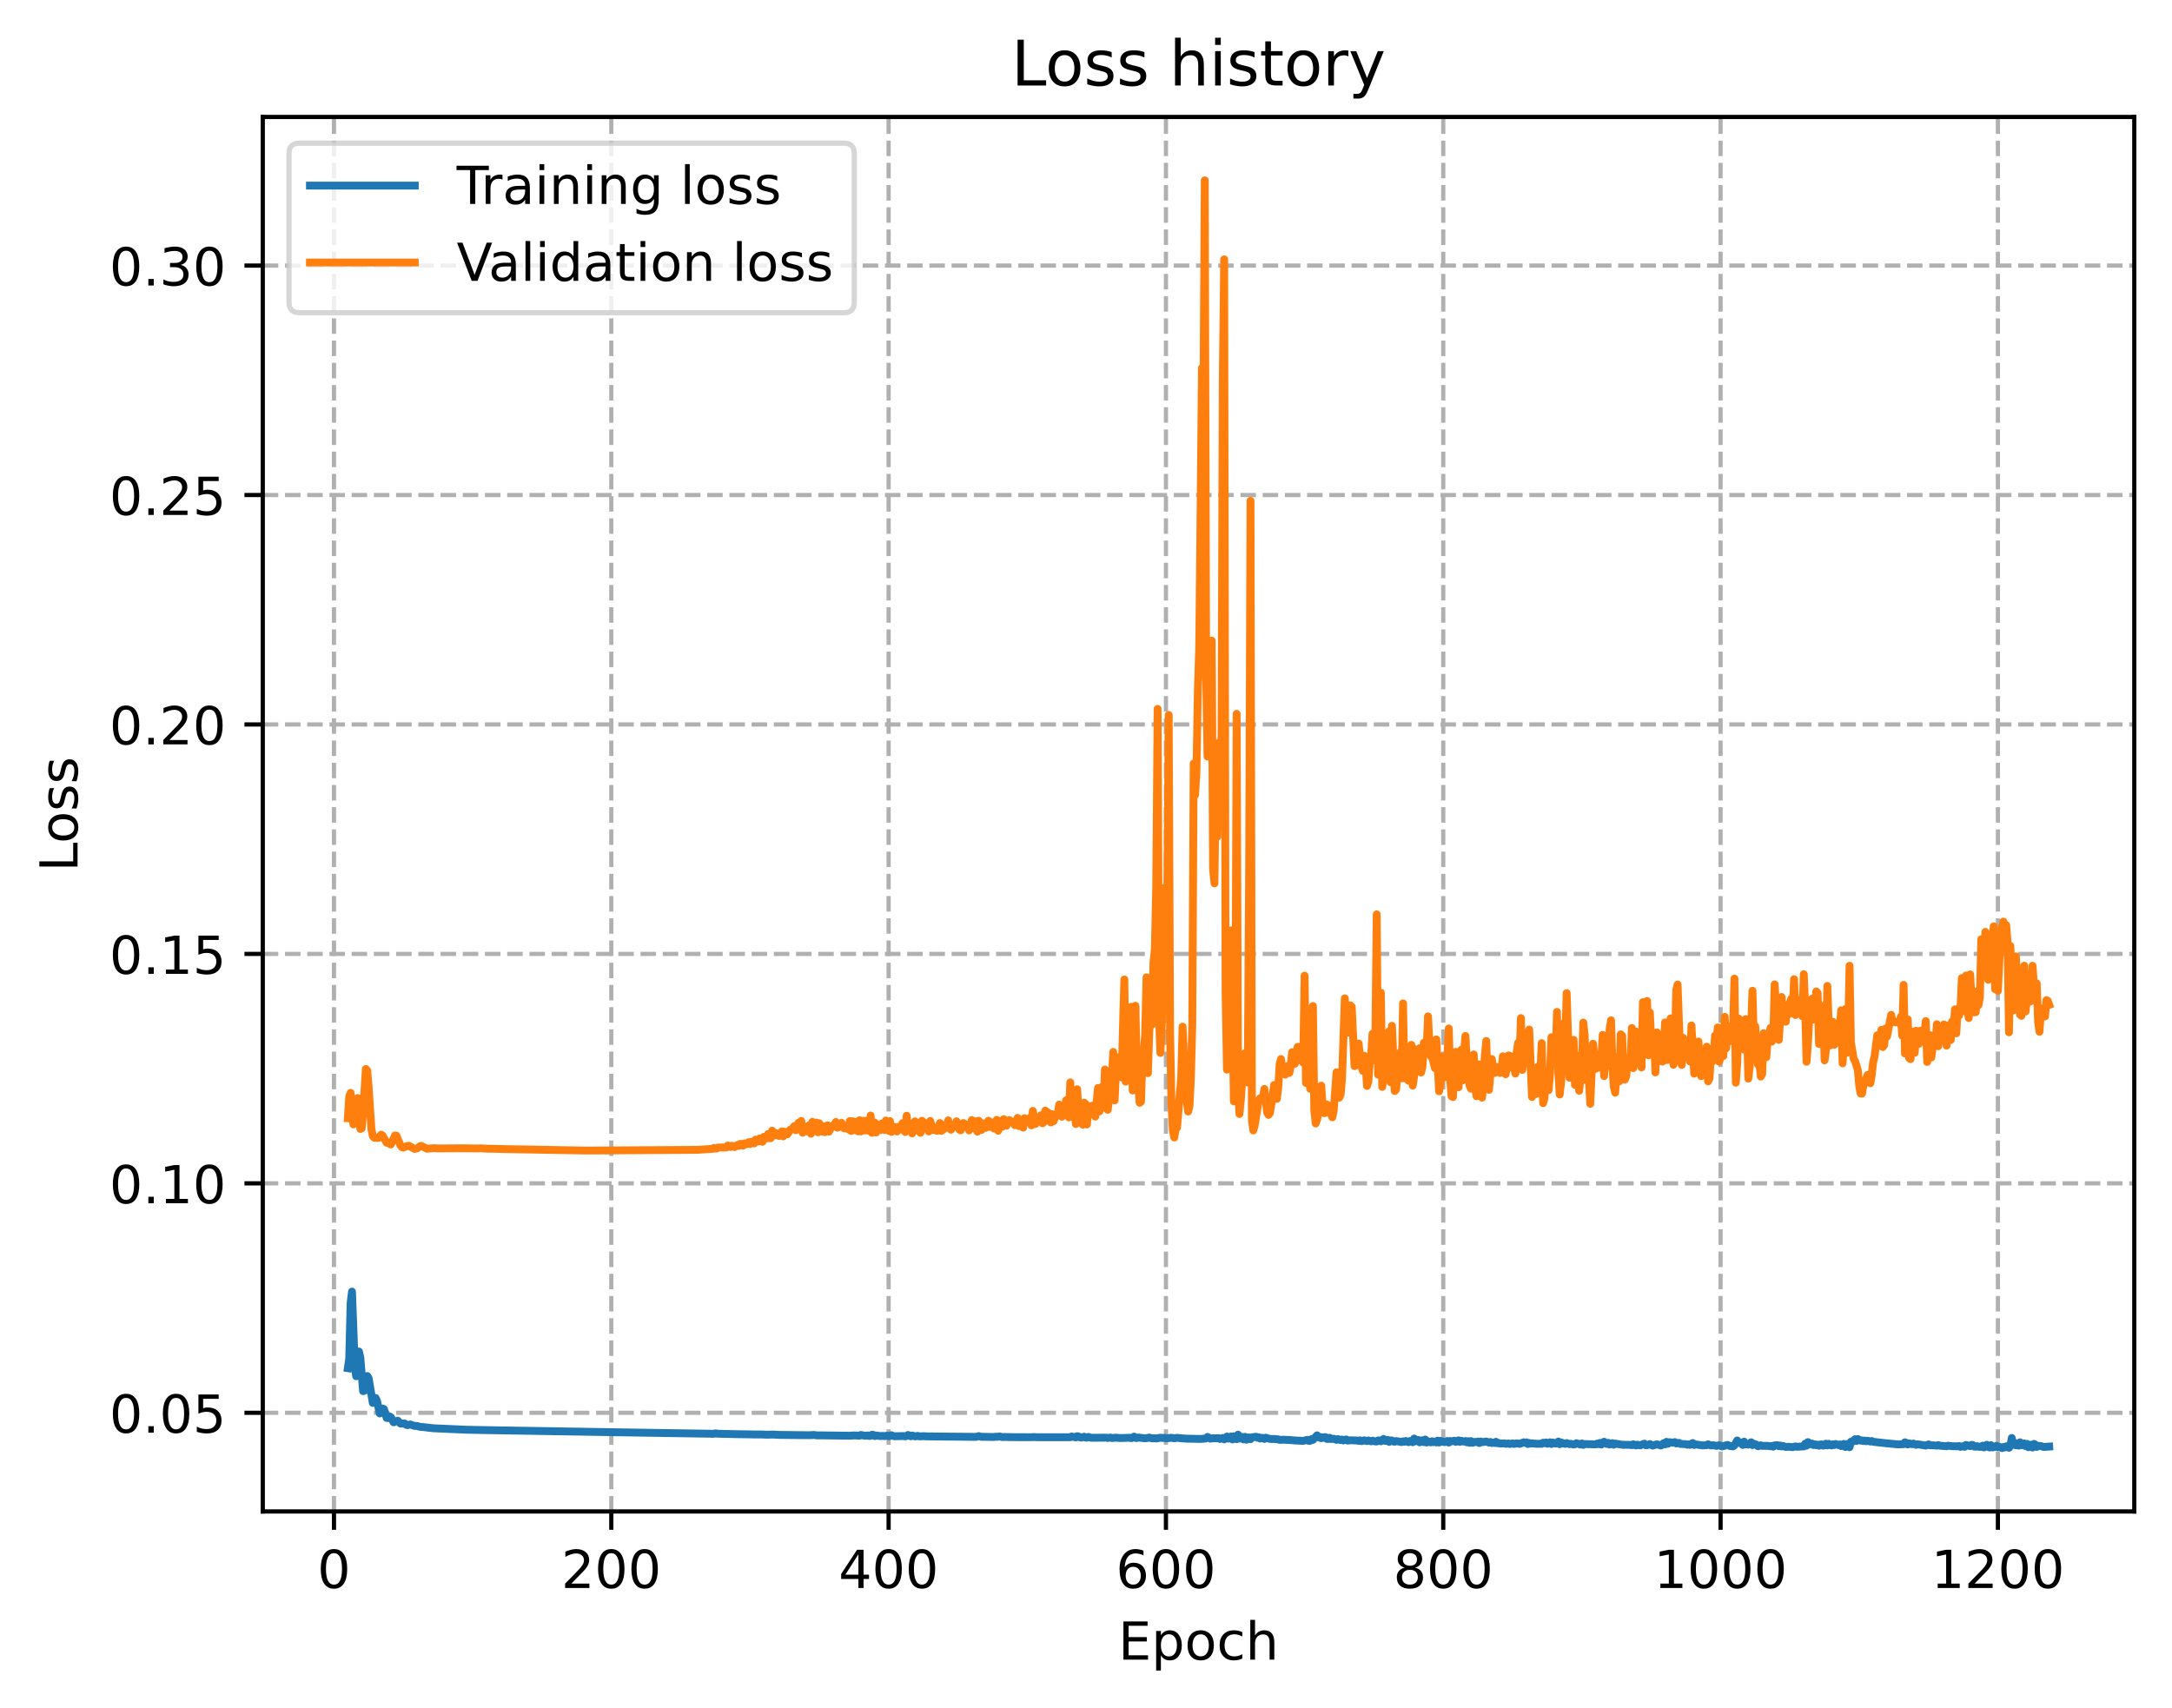 <?xml version="1.0" encoding="utf-8" standalone="no"?>
<!DOCTYPE svg PUBLIC "-//W3C//DTD SVG 1.1//EN"
  "http://www.w3.org/Graphics/SVG/1.1/DTD/svg11.dtd">
<!-- Created with matplotlib (https://matplotlib.org/) -->
<svg height="325.986pt" version="1.1" viewBox="0 0 414.464 325.986" width="414.464pt" xmlns="http://www.w3.org/2000/svg" xmlns:xlink="http://www.w3.org/1999/xlink">
 <defs>
  <style type="text/css">
*{stroke-linecap:butt;stroke-linejoin:round;}
  </style>
 </defs>
 <g id="figure_1">
  <g id="patch_1">
   <path d="M 0 325.986 
L 414.464 325.986 
L 414.464 0 
L 0 0 
z
" style="fill:#ffffff;"/>
  </g>
  <g id="axes_1">
   <g id="patch_2">
    <path d="M 50.144 288.43 
L 407.264 288.43 
L 407.264 22.318 
L 50.144 22.318 
z
" style="fill:#ffffff;"/>
   </g>
   <g id="matplotlib.axis_1">
    <g id="xtick_1">
     <g id="line2d_1">
      <path clip-path="url(#p11e1a6b589)" d="M 63.731 288.43 
L 63.731 22.318 
" style="fill:none;stroke:#b0b0b0;stroke-dasharray:2.96,1.28;stroke-dashoffset:0;stroke-width:0.8;"/>
     </g>
     <g id="line2d_2">
      <defs>
       <path d="M 0 0 
L 0 3.5 
" id="md449ab9e8e" style="stroke:#000000;stroke-width:0.8;"/>
      </defs>
      <g>
       <use style="stroke:#000000;stroke-width:0.8;" x="63.731" xlink:href="#md449ab9e8e" y="288.43"/>
      </g>
     </g>
     <g id="text_1">
      <!-- 0 -->
      <defs>
       <path d="M 31.781 66.406 
Q 24.172 66.406 20.328 58.906 
Q 16.5 51.422 16.5 36.375 
Q 16.5 21.391 20.328 13.891 
Q 24.172 6.391 31.781 6.391 
Q 39.453 6.391 43.281 13.891 
Q 47.125 21.391 47.125 36.375 
Q 47.125 51.422 43.281 58.906 
Q 39.453 66.406 31.781 66.406 
z
M 31.781 74.219 
Q 44.047 74.219 50.516 64.516 
Q 56.984 54.828 56.984 36.375 
Q 56.984 17.969 50.516 8.266 
Q 44.047 -1.422 31.781 -1.422 
Q 19.531 -1.422 13.062 8.266 
Q 6.594 17.969 6.594 36.375 
Q 6.594 54.828 13.062 64.516 
Q 19.531 74.219 31.781 74.219 
z
" id="DejaVuSans-48"/>
      </defs>
      <g transform="translate(60.549 303.029)scale(0.1 -0.1)">
       <use xlink:href="#DejaVuSans-48"/>
      </g>
     </g>
    </g>
    <g id="xtick_2">
     <g id="line2d_3">
      <path clip-path="url(#p11e1a6b589)" d="M 116.649 288.43 
L 116.649 22.318 
" style="fill:none;stroke:#b0b0b0;stroke-dasharray:2.96,1.28;stroke-dashoffset:0;stroke-width:0.8;"/>
     </g>
     <g id="line2d_4">
      <g>
       <use style="stroke:#000000;stroke-width:0.8;" x="116.649" xlink:href="#md449ab9e8e" y="288.43"/>
      </g>
     </g>
     <g id="text_2">
      <!-- 200 -->
      <defs>
       <path d="M 19.188 8.297 
L 53.609 8.297 
L 53.609 0 
L 7.328 0 
L 7.328 8.297 
Q 12.938 14.109 22.625 23.891 
Q 32.328 33.688 34.812 36.531 
Q 39.547 41.844 41.422 45.531 
Q 43.312 49.219 43.312 52.781 
Q 43.312 58.594 39.234 62.25 
Q 35.156 65.922 28.609 65.922 
Q 23.969 65.922 18.812 64.312 
Q 13.672 62.703 7.812 59.422 
L 7.812 69.391 
Q 13.766 71.781 18.938 73 
Q 24.125 74.219 28.422 74.219 
Q 39.75 74.219 46.484 68.547 
Q 53.219 62.891 53.219 53.422 
Q 53.219 48.922 51.531 44.891 
Q 49.859 40.875 45.406 35.406 
Q 44.188 33.984 37.641 27.219 
Q 31.109 20.453 19.188 8.297 
z
" id="DejaVuSans-50"/>
      </defs>
      <g transform="translate(107.105 303.029)scale(0.1 -0.1)">
       <use xlink:href="#DejaVuSans-50"/>
       <use x="63.623" xlink:href="#DejaVuSans-48"/>
       <use x="127.246" xlink:href="#DejaVuSans-48"/>
      </g>
     </g>
    </g>
    <g id="xtick_3">
     <g id="line2d_5">
      <path clip-path="url(#p11e1a6b589)" d="M 169.567 288.43 
L 169.567 22.318 
" style="fill:none;stroke:#b0b0b0;stroke-dasharray:2.96,1.28;stroke-dashoffset:0;stroke-width:0.8;"/>
     </g>
     <g id="line2d_6">
      <g>
       <use style="stroke:#000000;stroke-width:0.8;" x="169.567" xlink:href="#md449ab9e8e" y="288.43"/>
      </g>
     </g>
     <g id="text_3">
      <!-- 400 -->
      <defs>
       <path d="M 37.797 64.312 
L 12.891 25.391 
L 37.797 25.391 
z
M 35.203 72.906 
L 47.609 72.906 
L 47.609 25.391 
L 58.016 25.391 
L 58.016 17.188 
L 47.609 17.188 
L 47.609 0 
L 37.797 0 
L 37.797 17.188 
L 4.891 17.188 
L 4.891 26.703 
z
" id="DejaVuSans-52"/>
      </defs>
      <g transform="translate(160.024 303.029)scale(0.1 -0.1)">
       <use xlink:href="#DejaVuSans-52"/>
       <use x="63.623" xlink:href="#DejaVuSans-48"/>
       <use x="127.246" xlink:href="#DejaVuSans-48"/>
      </g>
     </g>
    </g>
    <g id="xtick_4">
     <g id="line2d_7">
      <path clip-path="url(#p11e1a6b589)" d="M 222.486 288.43 
L 222.486 22.318 
" style="fill:none;stroke:#b0b0b0;stroke-dasharray:2.96,1.28;stroke-dashoffset:0;stroke-width:0.8;"/>
     </g>
     <g id="line2d_8">
      <g>
       <use style="stroke:#000000;stroke-width:0.8;" x="222.486" xlink:href="#md449ab9e8e" y="288.43"/>
      </g>
     </g>
     <g id="text_4">
      <!-- 600 -->
      <defs>
       <path d="M 33.016 40.375 
Q 26.375 40.375 22.484 35.828 
Q 18.609 31.297 18.609 23.391 
Q 18.609 15.531 22.484 10.953 
Q 26.375 6.391 33.016 6.391 
Q 39.656 6.391 43.531 10.953 
Q 47.406 15.531 47.406 23.391 
Q 47.406 31.297 43.531 35.828 
Q 39.656 40.375 33.016 40.375 
z
M 52.594 71.297 
L 52.594 62.312 
Q 48.875 64.062 45.094 64.984 
Q 41.312 65.922 37.594 65.922 
Q 27.828 65.922 22.672 59.328 
Q 17.531 52.734 16.797 39.406 
Q 19.672 43.656 24.016 45.922 
Q 28.375 48.188 33.594 48.188 
Q 44.578 48.188 50.953 41.516 
Q 57.328 34.859 57.328 23.391 
Q 57.328 12.156 50.688 5.359 
Q 44.047 -1.422 33.016 -1.422 
Q 20.359 -1.422 13.672 8.266 
Q 6.984 17.969 6.984 36.375 
Q 6.984 53.656 15.188 63.938 
Q 23.391 74.219 37.203 74.219 
Q 40.922 74.219 44.703 73.484 
Q 48.484 72.75 52.594 71.297 
z
" id="DejaVuSans-54"/>
      </defs>
      <g transform="translate(212.942 303.029)scale(0.1 -0.1)">
       <use xlink:href="#DejaVuSans-54"/>
       <use x="63.623" xlink:href="#DejaVuSans-48"/>
       <use x="127.246" xlink:href="#DejaVuSans-48"/>
      </g>
     </g>
    </g>
    <g id="xtick_5">
     <g id="line2d_9">
      <path clip-path="url(#p11e1a6b589)" d="M 275.404 288.43 
L 275.404 22.318 
" style="fill:none;stroke:#b0b0b0;stroke-dasharray:2.96,1.28;stroke-dashoffset:0;stroke-width:0.8;"/>
     </g>
     <g id="line2d_10">
      <g>
       <use style="stroke:#000000;stroke-width:0.8;" x="275.404" xlink:href="#md449ab9e8e" y="288.43"/>
      </g>
     </g>
     <g id="text_5">
      <!-- 800 -->
      <defs>
       <path d="M 31.781 34.625 
Q 24.75 34.625 20.719 30.859 
Q 16.703 27.094 16.703 20.516 
Q 16.703 13.922 20.719 10.156 
Q 24.75 6.391 31.781 6.391 
Q 38.812 6.391 42.859 10.172 
Q 46.922 13.969 46.922 20.516 
Q 46.922 27.094 42.891 30.859 
Q 38.875 34.625 31.781 34.625 
z
M 21.922 38.812 
Q 15.578 40.375 12.031 44.719 
Q 8.5 49.078 8.5 55.328 
Q 8.5 64.062 14.719 69.141 
Q 20.953 74.219 31.781 74.219 
Q 42.672 74.219 48.875 69.141 
Q 55.078 64.062 55.078 55.328 
Q 55.078 49.078 51.531 44.719 
Q 48 40.375 41.703 38.812 
Q 48.828 37.156 52.797 32.312 
Q 56.781 27.484 56.781 20.516 
Q 56.781 9.906 50.312 4.234 
Q 43.844 -1.422 31.781 -1.422 
Q 19.734 -1.422 13.25 4.234 
Q 6.781 9.906 6.781 20.516 
Q 6.781 27.484 10.781 32.312 
Q 14.797 37.156 21.922 38.812 
z
M 18.312 54.391 
Q 18.312 48.734 21.844 45.562 
Q 25.391 42.391 31.781 42.391 
Q 38.141 42.391 41.719 45.562 
Q 45.312 48.734 45.312 54.391 
Q 45.312 60.062 41.719 63.234 
Q 38.141 66.406 31.781 66.406 
Q 25.391 66.406 21.844 63.234 
Q 18.312 60.062 18.312 54.391 
z
" id="DejaVuSans-56"/>
      </defs>
      <g transform="translate(265.861 303.029)scale(0.1 -0.1)">
       <use xlink:href="#DejaVuSans-56"/>
       <use x="63.623" xlink:href="#DejaVuSans-48"/>
       <use x="127.246" xlink:href="#DejaVuSans-48"/>
      </g>
     </g>
    </g>
    <g id="xtick_6">
     <g id="line2d_11">
      <path clip-path="url(#p11e1a6b589)" d="M 328.323 288.43 
L 328.323 22.318 
" style="fill:none;stroke:#b0b0b0;stroke-dasharray:2.96,1.28;stroke-dashoffset:0;stroke-width:0.8;"/>
     </g>
     <g id="line2d_12">
      <g>
       <use style="stroke:#000000;stroke-width:0.8;" x="328.323" xlink:href="#md449ab9e8e" y="288.43"/>
      </g>
     </g>
     <g id="text_6">
      <!-- 1000 -->
      <defs>
       <path d="M 12.406 8.297 
L 28.516 8.297 
L 28.516 63.922 
L 10.984 60.406 
L 10.984 69.391 
L 28.422 72.906 
L 38.281 72.906 
L 38.281 8.297 
L 54.391 8.297 
L 54.391 0 
L 12.406 0 
z
" id="DejaVuSans-49"/>
      </defs>
      <g transform="translate(315.598 303.029)scale(0.1 -0.1)">
       <use xlink:href="#DejaVuSans-49"/>
       <use x="63.623" xlink:href="#DejaVuSans-48"/>
       <use x="127.246" xlink:href="#DejaVuSans-48"/>
       <use x="190.869" xlink:href="#DejaVuSans-48"/>
      </g>
     </g>
    </g>
    <g id="xtick_7">
     <g id="line2d_13">
      <path clip-path="url(#p11e1a6b589)" d="M 381.241 288.43 
L 381.241 22.318 
" style="fill:none;stroke:#b0b0b0;stroke-dasharray:2.96,1.28;stroke-dashoffset:0;stroke-width:0.8;"/>
     </g>
     <g id="line2d_14">
      <g>
       <use style="stroke:#000000;stroke-width:0.8;" x="381.241" xlink:href="#md449ab9e8e" y="288.43"/>
      </g>
     </g>
     <g id="text_7">
      <!-- 1200 -->
      <g transform="translate(368.516 303.029)scale(0.1 -0.1)">
       <use xlink:href="#DejaVuSans-49"/>
       <use x="63.623" xlink:href="#DejaVuSans-50"/>
       <use x="127.246" xlink:href="#DejaVuSans-48"/>
       <use x="190.869" xlink:href="#DejaVuSans-48"/>
      </g>
     </g>
    </g>
    <g id="text_8">
     <!-- Epoch -->
     <defs>
      <path d="M 9.812 72.906 
L 55.906 72.906 
L 55.906 64.594 
L 19.672 64.594 
L 19.672 43.016 
L 54.391 43.016 
L 54.391 34.719 
L 19.672 34.719 
L 19.672 8.297 
L 56.781 8.297 
L 56.781 0 
L 9.812 0 
z
" id="DejaVuSans-69"/>
      <path d="M 18.109 8.203 
L 18.109 -20.797 
L 9.078 -20.797 
L 9.078 54.688 
L 18.109 54.688 
L 18.109 46.391 
Q 20.953 51.266 25.266 53.625 
Q 29.594 56 35.594 56 
Q 45.562 56 51.781 48.094 
Q 58.016 40.188 58.016 27.297 
Q 58.016 14.406 51.781 6.484 
Q 45.562 -1.422 35.594 -1.422 
Q 29.594 -1.422 25.266 0.953 
Q 20.953 3.328 18.109 8.203 
z
M 48.688 27.297 
Q 48.688 37.203 44.609 42.844 
Q 40.531 48.484 33.406 48.484 
Q 26.266 48.484 22.188 42.844 
Q 18.109 37.203 18.109 27.297 
Q 18.109 17.391 22.188 11.75 
Q 26.266 6.109 33.406 6.109 
Q 40.531 6.109 44.609 11.75 
Q 48.688 17.391 48.688 27.297 
z
" id="DejaVuSans-112"/>
      <path d="M 30.609 48.391 
Q 23.391 48.391 19.188 42.75 
Q 14.984 37.109 14.984 27.297 
Q 14.984 17.484 19.156 11.844 
Q 23.344 6.203 30.609 6.203 
Q 37.797 6.203 41.984 11.859 
Q 46.188 17.531 46.188 27.297 
Q 46.188 37.016 41.984 42.703 
Q 37.797 48.391 30.609 48.391 
z
M 30.609 56 
Q 42.328 56 49.016 48.375 
Q 55.719 40.766 55.719 27.297 
Q 55.719 13.875 49.016 6.219 
Q 42.328 -1.422 30.609 -1.422 
Q 18.844 -1.422 12.172 6.219 
Q 5.516 13.875 5.516 27.297 
Q 5.516 40.766 12.172 48.375 
Q 18.844 56 30.609 56 
z
" id="DejaVuSans-111"/>
      <path d="M 48.781 52.594 
L 48.781 44.188 
Q 44.969 46.297 41.141 47.344 
Q 37.312 48.391 33.406 48.391 
Q 24.656 48.391 19.812 42.844 
Q 14.984 37.312 14.984 27.297 
Q 14.984 17.281 19.812 11.734 
Q 24.656 6.203 33.406 6.203 
Q 37.312 6.203 41.141 7.25 
Q 44.969 8.297 48.781 10.406 
L 48.781 2.094 
Q 45.016 0.344 40.984 -0.531 
Q 36.969 -1.422 32.422 -1.422 
Q 20.062 -1.422 12.781 6.344 
Q 5.516 14.109 5.516 27.297 
Q 5.516 40.672 12.859 48.328 
Q 20.219 56 33.016 56 
Q 37.156 56 41.109 55.141 
Q 45.062 54.297 48.781 52.594 
z
" id="DejaVuSans-99"/>
      <path d="M 54.891 33.016 
L 54.891 0 
L 45.906 0 
L 45.906 32.719 
Q 45.906 40.484 42.875 44.328 
Q 39.844 48.188 33.797 48.188 
Q 26.516 48.188 22.312 43.547 
Q 18.109 38.922 18.109 30.906 
L 18.109 0 
L 9.078 0 
L 9.078 75.984 
L 18.109 75.984 
L 18.109 46.188 
Q 21.344 51.125 25.703 53.562 
Q 30.078 56 35.797 56 
Q 45.219 56 50.047 50.172 
Q 54.891 44.344 54.891 33.016 
z
" id="DejaVuSans-104"/>
     </defs>
     <g transform="translate(213.393 316.707)scale(0.1 -0.1)">
      <use xlink:href="#DejaVuSans-69"/>
      <use x="63.184" xlink:href="#DejaVuSans-112"/>
      <use x="126.66" xlink:href="#DejaVuSans-111"/>
      <use x="187.842" xlink:href="#DejaVuSans-99"/>
      <use x="242.822" xlink:href="#DejaVuSans-104"/>
     </g>
    </g>
   </g>
   <g id="matplotlib.axis_2">
    <g id="ytick_1">
     <g id="line2d_15">
      <path clip-path="url(#p11e1a6b589)" d="M 50.144 269.6 
L 407.264 269.6 
" style="fill:none;stroke:#b0b0b0;stroke-dasharray:2.96,1.28;stroke-dashoffset:0;stroke-width:0.8;"/>
     </g>
     <g id="line2d_16">
      <defs>
       <path d="M 0 0 
L -3.5 0 
" id="m9a607579d4" style="stroke:#000000;stroke-width:0.8;"/>
      </defs>
      <g>
       <use style="stroke:#000000;stroke-width:0.8;" x="50.144" xlink:href="#m9a607579d4" y="269.6"/>
      </g>
     </g>
     <g id="text_9">
      <!-- 0.05 -->
      <defs>
       <path d="M 10.688 12.406 
L 21 12.406 
L 21 0 
L 10.688 0 
z
" id="DejaVuSans-46"/>
       <path d="M 10.797 72.906 
L 49.516 72.906 
L 49.516 64.594 
L 19.828 64.594 
L 19.828 46.734 
Q 21.969 47.469 24.109 47.828 
Q 26.266 48.188 28.422 48.188 
Q 40.625 48.188 47.75 41.5 
Q 54.891 34.812 54.891 23.391 
Q 54.891 11.625 47.562 5.094 
Q 40.234 -1.422 26.906 -1.422 
Q 22.312 -1.422 17.547 -0.641 
Q 12.797 0.141 7.719 1.703 
L 7.719 11.625 
Q 12.109 9.234 16.797 8.062 
Q 21.484 6.891 26.703 6.891 
Q 35.156 6.891 40.078 11.328 
Q 45.016 15.766 45.016 23.391 
Q 45.016 31 40.078 35.438 
Q 35.156 39.891 26.703 39.891 
Q 22.75 39.891 18.812 39.016 
Q 14.891 38.141 10.797 36.281 
z
" id="DejaVuSans-53"/>
      </defs>
      <g transform="translate(20.878 273.399)scale(0.1 -0.1)">
       <use xlink:href="#DejaVuSans-48"/>
       <use x="63.623" xlink:href="#DejaVuSans-46"/>
       <use x="95.41" xlink:href="#DejaVuSans-48"/>
       <use x="159.033" xlink:href="#DejaVuSans-53"/>
      </g>
     </g>
    </g>
    <g id="ytick_2">
     <g id="line2d_17">
      <path clip-path="url(#p11e1a6b589)" d="M 50.144 225.816 
L 407.264 225.816 
" style="fill:none;stroke:#b0b0b0;stroke-dasharray:2.96,1.28;stroke-dashoffset:0;stroke-width:0.8;"/>
     </g>
     <g id="line2d_18">
      <g>
       <use style="stroke:#000000;stroke-width:0.8;" x="50.144" xlink:href="#m9a607579d4" y="225.816"/>
      </g>
     </g>
     <g id="text_10">
      <!-- 0.10 -->
      <g transform="translate(20.878 229.616)scale(0.1 -0.1)">
       <use xlink:href="#DejaVuSans-48"/>
       <use x="63.623" xlink:href="#DejaVuSans-46"/>
       <use x="95.41" xlink:href="#DejaVuSans-49"/>
       <use x="159.033" xlink:href="#DejaVuSans-48"/>
      </g>
     </g>
    </g>
    <g id="ytick_3">
     <g id="line2d_19">
      <path clip-path="url(#p11e1a6b589)" d="M 50.144 182.033 
L 407.264 182.033 
" style="fill:none;stroke:#b0b0b0;stroke-dasharray:2.96,1.28;stroke-dashoffset:0;stroke-width:0.8;"/>
     </g>
     <g id="line2d_20">
      <g>
       <use style="stroke:#000000;stroke-width:0.8;" x="50.144" xlink:href="#m9a607579d4" y="182.033"/>
      </g>
     </g>
     <g id="text_11">
      <!-- 0.15 -->
      <g transform="translate(20.878 185.832)scale(0.1 -0.1)">
       <use xlink:href="#DejaVuSans-48"/>
       <use x="63.623" xlink:href="#DejaVuSans-46"/>
       <use x="95.41" xlink:href="#DejaVuSans-49"/>
       <use x="159.033" xlink:href="#DejaVuSans-53"/>
      </g>
     </g>
    </g>
    <g id="ytick_4">
     <g id="line2d_21">
      <path clip-path="url(#p11e1a6b589)" d="M 50.144 138.249 
L 407.264 138.249 
" style="fill:none;stroke:#b0b0b0;stroke-dasharray:2.96,1.28;stroke-dashoffset:0;stroke-width:0.8;"/>
     </g>
     <g id="line2d_22">
      <g>
       <use style="stroke:#000000;stroke-width:0.8;" x="50.144" xlink:href="#m9a607579d4" y="138.249"/>
      </g>
     </g>
     <g id="text_12">
      <!-- 0.20 -->
      <g transform="translate(20.878 142.048)scale(0.1 -0.1)">
       <use xlink:href="#DejaVuSans-48"/>
       <use x="63.623" xlink:href="#DejaVuSans-46"/>
       <use x="95.41" xlink:href="#DejaVuSans-50"/>
       <use x="159.033" xlink:href="#DejaVuSans-48"/>
      </g>
     </g>
    </g>
    <g id="ytick_5">
     <g id="line2d_23">
      <path clip-path="url(#p11e1a6b589)" d="M 50.144 94.465 
L 407.264 94.465 
" style="fill:none;stroke:#b0b0b0;stroke-dasharray:2.96,1.28;stroke-dashoffset:0;stroke-width:0.8;"/>
     </g>
     <g id="line2d_24">
      <g>
       <use style="stroke:#000000;stroke-width:0.8;" x="50.144" xlink:href="#m9a607579d4" y="94.465"/>
      </g>
     </g>
     <g id="text_13">
      <!-- 0.25 -->
      <g transform="translate(20.878 98.264)scale(0.1 -0.1)">
       <use xlink:href="#DejaVuSans-48"/>
       <use x="63.623" xlink:href="#DejaVuSans-46"/>
       <use x="95.41" xlink:href="#DejaVuSans-50"/>
       <use x="159.033" xlink:href="#DejaVuSans-53"/>
      </g>
     </g>
    </g>
    <g id="ytick_6">
     <g id="line2d_25">
      <path clip-path="url(#p11e1a6b589)" d="M 50.144 50.681 
L 407.264 50.681 
" style="fill:none;stroke:#b0b0b0;stroke-dasharray:2.96,1.28;stroke-dashoffset:0;stroke-width:0.8;"/>
     </g>
     <g id="line2d_26">
      <g>
       <use style="stroke:#000000;stroke-width:0.8;" x="50.144" xlink:href="#m9a607579d4" y="50.681"/>
      </g>
     </g>
     <g id="text_14">
      <!-- 0.30 -->
      <defs>
       <path d="M 40.578 39.312 
Q 47.656 37.797 51.625 33 
Q 55.609 28.219 55.609 21.188 
Q 55.609 10.406 48.188 4.484 
Q 40.766 -1.422 27.094 -1.422 
Q 22.516 -1.422 17.656 -0.516 
Q 12.797 0.391 7.625 2.203 
L 7.625 11.719 
Q 11.719 9.328 16.594 8.109 
Q 21.484 6.891 26.812 6.891 
Q 36.078 6.891 40.938 10.547 
Q 45.797 14.203 45.797 21.188 
Q 45.797 27.641 41.281 31.266 
Q 36.766 34.906 28.719 34.906 
L 20.219 34.906 
L 20.219 43.016 
L 29.109 43.016 
Q 36.375 43.016 40.234 45.922 
Q 44.094 48.828 44.094 54.297 
Q 44.094 59.906 40.109 62.906 
Q 36.141 65.922 28.719 65.922 
Q 24.656 65.922 20.016 65.031 
Q 15.375 64.156 9.812 62.312 
L 9.812 71.094 
Q 15.438 72.656 20.344 73.438 
Q 25.25 74.219 29.594 74.219 
Q 40.828 74.219 47.359 69.109 
Q 53.906 64.016 53.906 55.328 
Q 53.906 49.266 50.438 45.094 
Q 46.969 40.922 40.578 39.312 
z
" id="DejaVuSans-51"/>
      </defs>
      <g transform="translate(20.878 54.48)scale(0.1 -0.1)">
       <use xlink:href="#DejaVuSans-48"/>
       <use x="63.623" xlink:href="#DejaVuSans-46"/>
       <use x="95.41" xlink:href="#DejaVuSans-51"/>
       <use x="159.033" xlink:href="#DejaVuSans-48"/>
      </g>
     </g>
    </g>
    <g id="text_15">
     <!-- Loss -->
     <defs>
      <path d="M 9.812 72.906 
L 19.672 72.906 
L 19.672 8.297 
L 55.172 8.297 
L 55.172 0 
L 9.812 0 
z
" id="DejaVuSans-76"/>
      <path d="M 44.281 53.078 
L 44.281 44.578 
Q 40.484 46.531 36.375 47.5 
Q 32.281 48.484 27.875 48.484 
Q 21.188 48.484 17.844 46.438 
Q 14.5 44.391 14.5 40.281 
Q 14.5 37.156 16.891 35.375 
Q 19.281 33.594 26.516 31.984 
L 29.594 31.297 
Q 39.156 29.25 43.188 25.516 
Q 47.219 21.781 47.219 15.094 
Q 47.219 7.469 41.188 3.016 
Q 35.156 -1.422 24.609 -1.422 
Q 20.219 -1.422 15.453 -0.562 
Q 10.688 0.297 5.422 2 
L 5.422 11.281 
Q 10.406 8.688 15.234 7.391 
Q 20.062 6.109 24.812 6.109 
Q 31.156 6.109 34.562 8.281 
Q 37.984 10.453 37.984 14.406 
Q 37.984 18.062 35.516 20.016 
Q 33.062 21.969 24.703 23.781 
L 21.578 24.516 
Q 13.234 26.266 9.516 29.906 
Q 5.812 33.547 5.812 39.891 
Q 5.812 47.609 11.281 51.797 
Q 16.75 56 26.812 56 
Q 31.781 56 36.172 55.266 
Q 40.578 54.547 44.281 53.078 
z
" id="DejaVuSans-115"/>
     </defs>
     <g transform="translate(14.798 166.341)rotate(-90)scale(0.1 -0.1)">
      <use xlink:href="#DejaVuSans-76"/>
      <use x="53.963" xlink:href="#DejaVuSans-111"/>
      <use x="115.145" xlink:href="#DejaVuSans-115"/>
      <use x="167.244" xlink:href="#DejaVuSans-115"/>
     </g>
    </g>
   </g>
   <g id="line2d_27">
    <path clip-path="url(#p11e1a6b589)" d="M 66.376 261.086 
L 66.641 259.253 
L 66.906 248.682 
L 67.17 246.476 
L 67.699 260.835 
L 67.964 262.624 
L 68.493 257.909 
L 68.758 259.065 
L 69.287 265.468 
L 69.552 265.39 
L 70.081 262.583 
L 70.345 263.006 
L 71.139 267.718 
L 71.668 266.77 
L 71.933 267.326 
L 72.462 269.727 
L 72.727 269.477 
L 72.991 268.794 
L 73.256 268.873 
L 73.785 270.577 
L 74.05 270.609 
L 74.314 270.282 
L 74.579 270.432 
L 75.108 271.412 
L 75.902 271.105 
L 76.431 271.656 
L 77.225 271.645 
L 77.489 271.883 
L 77.754 271.96 
L 78.283 271.826 
L 79.077 272.099 
L 79.606 272.125 
L 80.135 272.28 
L 80.929 272.339 
L 81.987 272.476 
L 82.781 272.555 
L 89.131 272.837 
L 94.159 272.931 
L 124.322 273.423 
L 136.229 273.606 
L 136.493 273.527 
L 137.023 273.596 
L 140.991 273.689 
L 142.314 273.703 
L 144.167 273.739 
L 145.225 273.734 
L 146.283 273.779 
L 147.606 273.752 
L 148.665 273.818 
L 153.692 273.873 
L 154.75 273.87 
L 155.279 273.818 
L 155.809 273.907 
L 156.867 273.91 
L 162.159 273.974 
L 162.953 273.916 
L 164.011 273.967 
L 164.276 273.827 
L 165.069 273.985 
L 165.599 273.921 
L 165.863 274.032 
L 166.128 273.982 
L 166.392 273.791 
L 166.657 273.821 
L 166.921 274.038 
L 167.186 273.931 
L 167.98 274.043 
L 168.509 274.012 
L 168.774 274.062 
L 169.303 273.961 
L 169.567 274.06 
L 169.832 274.032 
L 170.097 273.886 
L 170.626 274.077 
L 172.478 274.04 
L 172.743 274.098 
L 173.007 274.035 
L 173.272 273.837 
L 173.801 274.085 
L 174.065 273.935 
L 174.595 274.101 
L 175.124 274.008 
L 175.388 274.107 
L 176.182 274.063 
L 176.976 274.101 
L 180.945 274.146 
L 183.591 274.168 
L 186.237 274.199 
L 186.766 274.054 
L 187.295 274.192 
L 187.824 274.185 
L 189.412 274.219 
L 189.941 274.184 
L 190.47 274.167 
L 190.735 274.117 
L 191.264 274.234 
L 191.793 274.212 
L 192.852 274.245 
L 196.291 274.259 
L 196.82 274.26 
L 197.35 274.229 
L 197.879 274.262 
L 204.229 274.261 
L 204.494 274.124 
L 205.287 274.296 
L 205.552 274.064 
L 205.817 274.113 
L 206.081 274.295 
L 206.346 274.333 
L 206.875 274.16 
L 207.139 274.329 
L 207.404 274.342 
L 207.669 274.206 
L 208.198 274.365 
L 208.727 274.366 
L 211.108 274.346 
L 211.373 274.409 
L 211.902 274.327 
L 212.167 274.416 
L 212.961 274.35 
L 213.754 274.418 
L 215.606 274.368 
L 215.871 274.441 
L 216.136 274.36 
L 216.4 274.144 
L 216.665 274.379 
L 216.929 274.425 
L 217.194 274.32 
L 218.517 274.468 
L 219.046 274.393 
L 219.311 274.323 
L 219.84 274.489 
L 220.369 274.447 
L 220.634 274.506 
L 221.427 274.354 
L 221.957 274.404 
L 222.221 274.375 
L 222.486 274.481 
L 223.544 274.366 
L 224.073 274.461 
L 224.603 274.375 
L 225.396 274.466 
L 226.455 274.536 
L 229.101 274.588 
L 229.894 274.527 
L 230.159 274.479 
L 230.424 274.206 
L 230.953 274.531 
L 231.482 274.462 
L 232.276 274.468 
L 232.54 274.438 
L 232.805 274.601 
L 233.334 274.403 
L 233.599 274.666 
L 233.863 274.519 
L 234.128 274.13 
L 234.392 274.531 
L 234.657 274.44 
L 234.922 274.114 
L 235.186 274.683 
L 235.451 274.081 
L 235.715 274.235 
L 235.98 274.63 
L 236.245 273.776 
L 236.509 274.521 
L 237.038 274.205 
L 237.303 274.677 
L 237.568 274.188 
L 237.832 274.737 
L 238.097 274.309 
L 238.361 274.311 
L 238.626 274.634 
L 238.891 274.278 
L 239.684 274.173 
L 239.949 274.361 
L 240.214 274.269 
L 240.478 274.513 
L 240.743 274.379 
L 241.007 274.396 
L 241.272 274.588 
L 241.536 274.351 
L 242.066 274.526 
L 242.595 274.607 
L 243.124 274.597 
L 243.918 274.665 
L 244.182 274.773 
L 244.976 274.737 
L 246.035 274.793 
L 247.357 274.896 
L 248.68 274.957 
L 249.474 274.758 
L 249.739 274.96 
L 250.003 274.939 
L 250.268 274.617 
L 250.533 274.769 
L 251.326 273.901 
L 251.591 274.283 
L 251.856 274.221 
L 252.12 274.45 
L 252.385 274.261 
L 252.649 274.372 
L 252.914 274.238 
L 253.179 274.58 
L 253.443 274.597 
L 253.708 274.364 
L 253.972 274.597 
L 254.501 274.556 
L 255.031 274.765 
L 255.295 274.617 
L 255.824 274.805 
L 256.089 274.703 
L 256.354 274.882 
L 256.883 274.691 
L 257.147 274.896 
L 257.677 274.844 
L 259 274.89 
L 259.264 274.959 
L 259.529 274.854 
L 259.793 275.013 
L 260.323 274.851 
L 260.852 275.003 
L 261.116 274.88 
L 261.645 275.047 
L 261.91 274.922 
L 262.439 275.067 
L 262.704 275.073 
L 262.968 274.882 
L 263.233 274.868 
L 263.498 275.04 
L 264.027 274.592 
L 264.291 274.962 
L 264.556 274.948 
L 264.821 274.782 
L 265.085 275.151 
L 265.35 274.868 
L 265.614 274.888 
L 265.879 275.072 
L 266.144 275.118 
L 266.408 274.993 
L 267.466 275.19 
L 267.731 275.051 
L 267.996 275.135 
L 268.26 274.982 
L 268.789 275.205 
L 269.054 274.983 
L 269.583 275.211 
L 269.848 274.516 
L 270.112 275.038 
L 270.642 274.783 
L 270.906 275.238 
L 271.171 274.923 
L 271.435 274.841 
L 271.7 275.197 
L 271.965 274.704 
L 272.229 275.274 
L 272.494 275.049 
L 273.023 275.242 
L 273.288 275.032 
L 273.552 275.195 
L 273.817 275.089 
L 274.081 275.254 
L 274.346 274.912 
L 274.61 275.266 
L 274.875 274.958 
L 275.14 275.124 
L 275.404 275.103 
L 275.669 275.202 
L 276.198 274.982 
L 276.463 275.28 
L 276.727 274.981 
L 276.992 275.045 
L 277.521 274.933 
L 277.786 275.152 
L 278.315 274.86 
L 278.579 275.155 
L 278.844 274.94 
L 279.373 275.102 
L 279.638 274.987 
L 279.902 275.234 
L 280.167 275.017 
L 280.432 275.329 
L 280.696 274.999 
L 280.961 275.325 
L 281.49 275.153 
L 281.754 275.202 
L 282.019 275.09 
L 282.284 275.37 
L 282.548 275.079 
L 282.813 275.209 
L 283.607 275.084 
L 284.136 275.288 
L 284.4 275.17 
L 284.665 275.363 
L 284.93 275.279 
L 285.194 275.37 
L 285.459 275.135 
L 285.723 275.406 
L 285.988 275.361 
L 286.253 275.478 
L 287.046 275.43 
L 287.311 275.523 
L 287.84 275.461 
L 288.105 275.553 
L 288.634 275.441 
L 288.898 275.543 
L 289.428 275.434 
L 289.957 275.531 
L 290.751 275.234 
L 291.015 275.33 
L 291.28 275.243 
L 291.544 275.552 
L 291.809 275.366 
L 292.074 275.486 
L 292.338 275.423 
L 293.132 275.513 
L 294.19 275.517 
L 294.455 275.312 
L 294.719 275.4 
L 294.984 275.263 
L 295.249 275.509 
L 295.778 275.23 
L 296.042 275.557 
L 296.307 275.272 
L 296.836 275.48 
L 297.101 275.427 
L 297.365 275.086 
L 297.63 275.59 
L 297.895 275.253 
L 298.424 275.486 
L 298.688 275.528 
L 298.953 275.38 
L 299.482 275.584 
L 299.747 275.516 
L 300.276 275.656 
L 300.541 275.609 
L 300.805 275.405 
L 301.599 275.658 
L 301.863 275.453 
L 302.128 275.719 
L 302.393 275.565 
L 304.509 275.627 
L 304.774 275.48 
L 305.039 275.582 
L 305.303 275.349 
L 305.568 275.661 
L 305.832 275.271 
L 306.097 275.13 
L 306.362 275.426 
L 306.626 275.549 
L 306.891 275.335 
L 307.155 275.66 
L 307.42 275.45 
L 307.685 275.396 
L 307.949 275.691 
L 308.214 275.476 
L 309.537 275.697 
L 311.124 275.718 
L 311.389 275.774 
L 311.653 275.608 
L 312.183 275.833 
L 312.447 275.686 
L 312.976 275.822 
L 313.77 275.487 
L 314.035 275.782 
L 314.299 275.783 
L 314.828 275.572 
L 315.358 275.864 
L 316.151 275.606 
L 316.945 275.847 
L 317.474 275.392 
L 317.739 275.625 
L 318.004 275.148 
L 318.268 275.511 
L 318.533 275.212 
L 319.327 275.312 
L 319.591 275.192 
L 319.856 275.44 
L 320.385 275.336 
L 320.65 275.541 
L 321.708 275.587 
L 321.972 275.697 
L 322.237 275.621 
L 322.502 275.723 
L 323.031 275.37 
L 323.295 275.74 
L 323.56 275.633 
L 324.883 275.823 
L 325.677 275.773 
L 325.941 275.605 
L 326.471 275.831 
L 327 275.795 
L 327.529 275.916 
L 328.058 275.783 
L 328.587 276.025 
L 329.646 275.73 
L 330.175 275.959 
L 330.704 276.006 
L 330.969 275.811 
L 331.498 274.885 
L 331.762 275.337 
L 332.292 275.28 
L 332.556 275.737 
L 332.821 275.113 
L 333.085 275.646 
L 333.35 275.542 
L 333.615 275.678 
L 333.879 275.555 
L 334.144 275.228 
L 334.408 275.77 
L 334.673 275.508 
L 335.202 275.699 
L 335.467 275.986 
L 335.996 275.807 
L 336.26 275.915 
L 337.319 275.914 
L 337.848 275.988 
L 338.113 275.93 
L 338.377 276.06 
L 338.642 275.812 
L 339.171 275.778 
L 339.436 275.971 
L 339.7 275.84 
L 339.965 276.014 
L 340.229 275.935 
L 340.759 276.117 
L 341.288 276.086 
L 342.081 276.158 
L 342.611 276.015 
L 342.875 276.087 
L 343.669 276.04 
L 344.198 276.016 
L 344.463 275.501 
L 344.727 275.868 
L 344.992 275.197 
L 345.521 275.599 
L 345.786 275.479 
L 346.05 275.753 
L 346.315 275.607 
L 346.58 275.782 
L 346.844 275.682 
L 347.109 275.881 
L 347.373 275.644 
L 347.638 275.639 
L 347.903 275.874 
L 348.167 275.784 
L 348.432 275.501 
L 348.696 275.819 
L 348.961 275.523 
L 349.225 275.757 
L 349.49 275.833 
L 349.755 275.623 
L 350.019 275.752 
L 350.284 275.558 
L 350.813 275.761 
L 351.078 275.641 
L 351.342 275.948 
L 351.607 275.615 
L 351.871 275.543 
L 352.136 276.129 
L 352.401 275.571 
L 352.93 276.167 
L 353.194 275.124 
L 353.459 275.133 
L 353.988 274.639 
L 354.253 274.973 
L 354.517 274.609 
L 355.046 274.918 
L 355.311 274.869 
L 355.576 274.993 
L 355.84 274.906 
L 356.105 275.03 
L 356.369 274.934 
L 356.899 275.083 
L 357.163 274.986 
L 357.428 275.138 
L 360.074 275.429 
L 360.603 275.477 
L 362.19 275.63 
L 363.249 275.585 
L 363.513 275.231 
L 363.778 275.346 
L 364.043 275.645 
L 364.307 275.428 
L 364.836 275.591 
L 365.101 275.471 
L 365.63 275.716 
L 365.895 275.604 
L 367.482 275.859 
L 368.012 275.631 
L 368.276 275.791 
L 369.07 275.819 
L 369.599 275.868 
L 369.864 275.763 
L 370.128 275.877 
L 370.657 275.916 
L 371.451 275.982 
L 371.716 275.884 
L 372.51 275.971 
L 373.568 275.998 
L 373.833 275.937 
L 374.097 276.093 
L 374.626 275.968 
L 374.891 276.091 
L 375.155 275.735 
L 375.949 275.96 
L 376.214 275.719 
L 376.478 275.766 
L 376.743 276.048 
L 377.008 276.077 
L 377.272 275.966 
L 377.537 276.084 
L 378.066 276.097 
L 378.331 275.876 
L 378.595 276.208 
L 379.124 275.708 
L 379.389 276.103 
L 379.654 276.215 
L 379.918 275.779 
L 380.183 276.208 
L 380.712 276.114 
L 380.977 275.895 
L 381.241 276.186 
L 381.506 276.083 
L 382.035 276.334 
L 382.299 276.122 
L 382.564 276.218 
L 382.829 276.004 
L 383.093 275.958 
L 383.358 276.279 
L 383.622 275.964 
L 383.887 274.409 
L 384.152 275.511 
L 384.416 275.547 
L 384.681 275.816 
L 384.945 275.434 
L 385.21 275.869 
L 385.475 275.234 
L 385.739 275.796 
L 386.268 275.453 
L 386.533 275.966 
L 386.798 275.531 
L 387.062 276.167 
L 387.327 275.709 
L 387.591 275.722 
L 387.856 276.226 
L 388.121 275.538 
L 388.385 275.672 
L 388.65 276.114 
L 388.914 275.904 
L 389.443 275.953 
L 389.973 276.122 
L 391.031 276.046 
L 391.031 276.046 
" style="fill:none;stroke:#1f77b4;stroke-linecap:square;stroke-width:1.5;"/>
   </g>
   <g id="line2d_28">
    <path clip-path="url(#p11e1a6b589)" d="M 66.376 213.395 
L 66.641 209.224 
L 66.906 208.546 
L 67.435 214.564 
L 67.699 213.39 
L 67.964 210.225 
L 68.229 209.539 
L 68.758 215.435 
L 69.022 215.324 
L 69.287 212.259 
L 69.816 203.988 
L 70.081 204.286 
L 70.345 207.491 
L 70.875 215.462 
L 71.139 216.79 
L 71.404 217.106 
L 72.198 217.165 
L 72.727 216.528 
L 72.991 216.696 
L 73.785 218.067 
L 74.05 218.099 
L 74.579 218.395 
L 75.108 217.306 
L 75.373 216.684 
L 75.637 216.709 
L 76.431 218.597 
L 76.696 218.916 
L 76.96 218.991 
L 77.489 218.766 
L 78.019 218.638 
L 79.077 219.239 
L 79.606 219.149 
L 80.135 218.732 
L 80.4 218.677 
L 80.929 218.938 
L 81.458 219.206 
L 82.252 219.142 
L 82.781 219.102 
L 83.575 219.149 
L 88.338 219.121 
L 90.984 219.154 
L 91.777 219.135 
L 92.836 219.197 
L 94.159 219.218 
L 96.275 219.274 
L 111.886 219.555 
L 112.945 219.551 
L 133.054 219.419 
L 135.964 219.232 
L 136.229 219.045 
L 136.493 219.187 
L 136.758 219.173 
L 137.023 218.975 
L 138.61 218.969 
L 138.875 218.594 
L 139.404 218.885 
L 139.668 218.657 
L 140.198 218.891 
L 140.727 218.486 
L 140.991 218.665 
L 141.256 218.275 
L 141.521 218.302 
L 141.785 218.625 
L 142.05 218.189 
L 142.314 218.372 
L 142.844 217.959 
L 143.108 218.313 
L 143.373 217.88 
L 143.902 218.204 
L 144.167 217.466 
L 144.696 217.841 
L 144.96 217.245 
L 145.225 217.72 
L 145.49 217.891 
L 145.754 216.935 
L 146.283 217.256 
L 146.548 216.417 
L 146.812 217.209 
L 147.077 217.183 
L 147.342 215.765 
L 147.606 216.525 
L 147.871 216.643 
L 148.135 216.246 
L 148.665 216.778 
L 149.194 215.898 
L 149.458 216.854 
L 149.723 215.953 
L 150.252 216.453 
L 150.781 215.584 
L 151.046 215.579 
L 151.575 214.886 
L 151.84 215.685 
L 152.369 214.257 
L 152.634 215.586 
L 152.898 213.899 
L 153.163 216.152 
L 153.427 215.057 
L 153.692 215.015 
L 153.956 215.91 
L 154.221 214.939 
L 154.486 214.68 
L 154.75 216.354 
L 155.015 214.083 
L 155.279 215.701 
L 155.544 215.39 
L 155.809 214.221 
L 156.073 216.072 
L 156.338 214.361 
L 156.602 215.826 
L 156.867 215.945 
L 157.132 214.927 
L 157.396 216.048 
L 157.925 214.744 
L 158.19 215.948 
L 158.719 214.912 
L 158.984 214.95 
L 159.513 214.102 
L 159.778 215.2 
L 160.307 214.987 
L 160.571 214.26 
L 161.1 215.329 
L 161.365 215.152 
L 161.63 215.245 
L 161.894 215.52 
L 162.159 213.924 
L 162.423 215.82 
L 162.688 213.957 
L 162.953 215.635 
L 163.217 214.098 
L 163.482 214.823 
L 163.746 215.893 
L 164.011 213.761 
L 164.276 215.911 
L 164.54 214 
L 164.805 213.869 
L 165.069 215.741 
L 165.334 213.854 
L 165.599 215.302 
L 165.863 215.813 
L 166.128 212.879 
L 166.392 216.175 
L 166.921 214.217 
L 167.186 216.109 
L 167.451 214.836 
L 167.715 214.801 
L 167.98 215.653 
L 168.244 214.402 
L 168.774 215.642 
L 169.038 213.825 
L 169.303 215.354 
L 169.567 215.784 
L 169.832 213.946 
L 170.097 216.003 
L 170.361 215.31 
L 170.626 215.024 
L 170.89 215.786 
L 171.155 215.918 
L 171.42 215.014 
L 171.684 215.206 
L 171.949 215.548 
L 172.213 214.327 
L 172.743 216.027 
L 173.007 212.909 
L 173.272 215.586 
L 173.536 215.561 
L 173.801 214.46 
L 174.065 216.291 
L 174.595 213.986 
L 174.859 215.721 
L 175.124 215.209 
L 175.388 215.245 
L 175.653 216.179 
L 175.918 213.876 
L 176.182 214.09 
L 176.447 215.191 
L 176.711 215.16 
L 177.241 215.914 
L 177.505 213.904 
L 178.034 215.616 
L 178.564 215.654 
L 178.828 215.802 
L 179.357 214.307 
L 179.622 215.802 
L 180.416 215.239 
L 180.68 214.694 
L 180.945 213.797 
L 181.209 215.179 
L 181.474 215.577 
L 182.003 214.662 
L 182.268 214.658 
L 182.532 213.969 
L 183.062 215.555 
L 183.326 215.689 
L 183.855 214.306 
L 184.12 214.553 
L 184.385 214.578 
L 184.649 214.783 
L 184.914 215.709 
L 185.178 215.03 
L 185.443 213.738 
L 185.708 215.293 
L 185.972 214.861 
L 186.237 213.973 
L 186.501 215.95 
L 186.766 213.871 
L 187.03 214.219 
L 187.295 215.63 
L 187.56 214.367 
L 187.824 214.527 
L 188.089 215.237 
L 188.353 214.31 
L 188.618 213.876 
L 188.883 215.042 
L 189.147 214.987 
L 189.412 214.186 
L 189.676 215.357 
L 190.206 213.703 
L 190.47 215.78 
L 190.735 213.898 
L 190.999 214.127 
L 191.264 215.013 
L 191.529 213.562 
L 191.793 214.588 
L 192.058 214.82 
L 192.322 214.039 
L 192.587 213.743 
L 192.852 214.161 
L 193.116 214.031 
L 193.381 214.09 
L 193.645 214.709 
L 193.91 214.232 
L 194.174 213.326 
L 194.439 214.887 
L 194.704 213.679 
L 194.968 213.939 
L 195.233 215.188 
L 195.497 213.381 
L 196.027 214.003 
L 196.556 213.295 
L 196.82 214.747 
L 197.085 211.989 
L 197.35 213.738 
L 197.614 214.48 
L 197.879 213.319 
L 198.143 213.606 
L 198.408 213.565 
L 198.673 212.809 
L 198.937 214.355 
L 199.202 214.111 
L 199.466 211.934 
L 199.731 213.243 
L 199.996 212.301 
L 200.525 214.193 
L 200.789 212.626 
L 201.054 213.948 
L 201.318 213.204 
L 201.848 212.557 
L 202.112 210.789 
L 202.377 211.084 
L 202.641 213.102 
L 202.906 211.866 
L 203.171 211.845 
L 203.435 209.968 
L 203.7 211.254 
L 203.964 213.228 
L 204.229 206.545 
L 204.494 212.031 
L 204.758 210.371 
L 205.023 210.031 
L 205.287 214.491 
L 205.552 207.852 
L 205.817 212.587 
L 206.081 213.2 
L 206.346 211.361 
L 206.61 214.621 
L 206.875 210.424 
L 207.139 210.651 
L 207.404 214.589 
L 207.669 211.49 
L 207.933 211.08 
L 208.198 212.161 
L 208.462 210.995 
L 208.727 211.502 
L 208.992 213.074 
L 209.521 207.616 
L 209.785 212.111 
L 210.315 207.382 
L 210.579 211.386 
L 210.844 204.087 
L 211.373 211.784 
L 212.167 205.796 
L 212.431 200.742 
L 212.696 209.988 
L 212.961 204.279 
L 213.225 201.752 
L 213.754 205.266 
L 214.019 205.606 
L 214.548 186.912 
L 214.813 206.403 
L 215.077 205.005 
L 215.342 205.208 
L 215.871 192.117 
L 216.136 208.096 
L 216.665 191.931 
L 216.929 205.196 
L 217.194 206.868 
L 217.459 210.44 
L 217.723 210.237 
L 217.988 202.579 
L 218.252 200.751 
L 218.517 197.398 
L 218.782 186.494 
L 219.046 204.796 
L 219.311 196.702 
L 219.575 193.305 
L 219.84 195.51 
L 220.105 183.686 
L 220.369 181.221 
L 220.634 169.137 
L 220.898 135.277 
L 221.163 194.108 
L 221.427 200.929 
L 221.692 195.568 
L 221.957 187.512 
L 222.221 169.44 
L 222.486 186.683 
L 222.75 170.464 
L 223.015 136.425 
L 223.28 197.377 
L 223.544 210.64 
L 223.809 215.734 
L 224.073 217.068 
L 224.338 215.355 
L 224.603 215.196 
L 225.396 205.708 
L 225.661 195.91 
L 226.19 208.042 
L 226.719 212.109 
L 226.984 211.031 
L 227.248 205.665 
L 227.513 195.459 
L 227.778 145.699 
L 228.042 151.702 
L 228.307 147.373 
L 228.571 132.042 
L 228.836 123.706 
L 229.365 70.198 
L 229.63 78.684 
L 229.894 34.414 
L 230.159 128.708 
L 230.424 144.376 
L 230.688 140.632 
L 230.953 134.07 
L 231.217 122.238 
L 231.482 165.911 
L 231.747 168.571 
L 232.011 147.52 
L 232.276 159.692 
L 232.54 141.743 
L 232.805 142.048 
L 233.07 147.834 
L 233.334 72.42 
L 233.599 49.492 
L 233.863 189.041 
L 234.128 204.12 
L 234.657 183.315 
L 234.922 177.542 
L 235.451 210.171 
L 235.715 203.738 
L 235.98 136.22 
L 236.245 206.83 
L 236.509 212.584 
L 236.774 209.892 
L 237.303 202.29 
L 237.568 200.977 
L 237.832 201.425 
L 238.097 206.563 
L 238.361 166.197 
L 238.626 95.564 
L 238.891 213.775 
L 239.155 215.718 
L 239.42 214.755 
L 240.214 209.906 
L 240.478 209.559 
L 240.743 209.802 
L 241.007 209.385 
L 241.272 207.801 
L 241.801 212.3 
L 242.066 212.76 
L 242.33 212.368 
L 242.859 209.066 
L 243.124 207.044 
L 243.389 208.108 
L 243.653 209.699 
L 243.918 207.553 
L 244.182 202.988 
L 244.447 202.094 
L 244.712 204.196 
L 245.241 205.064 
L 245.77 203.393 
L 246.035 204.748 
L 246.299 203.403 
L 246.564 200.787 
L 247.093 202.994 
L 247.622 199.768 
L 247.887 202.319 
L 248.416 199.635 
L 248.68 202.787 
L 248.945 186.186 
L 249.21 206.665 
L 249.474 198.962 
L 249.739 195.783 
L 250.003 207.777 
L 250.268 204.615 
L 250.533 191.976 
L 250.797 211.853 
L 251.062 214.392 
L 251.326 213.666 
L 251.591 212.156 
L 251.856 208.154 
L 252.12 207.17 
L 252.385 210.95 
L 252.649 212.416 
L 252.914 212.368 
L 253.179 210.756 
L 253.443 210.966 
L 254.237 213.215 
L 254.501 211.91 
L 255.031 204.622 
L 255.295 207.896 
L 255.56 209.466 
L 255.824 208.843 
L 256.089 205.756 
L 256.618 190.51 
L 256.883 196.21 
L 257.147 197.073 
L 257.677 191.85 
L 257.941 192.119 
L 258.47 203.44 
L 258.735 203.331 
L 259 200.401 
L 259.264 199.135 
L 259.529 202.082 
L 259.793 203.551 
L 260.058 204.353 
L 260.323 201.453 
L 260.587 202.95 
L 260.852 207.235 
L 261.116 206.38 
L 261.381 202.733 
L 261.645 201.34 
L 261.91 197.263 
L 262.175 202.325 
L 262.439 199.05 
L 262.704 174.477 
L 262.968 205.075 
L 263.233 203.656 
L 263.498 189.424 
L 263.762 207.413 
L 264.027 205.563 
L 264.291 199.251 
L 264.556 205.044 
L 264.821 198.892 
L 265.085 196.787 
L 265.35 206.528 
L 265.614 195.751 
L 266.144 208.185 
L 266.408 207.907 
L 266.673 204.651 
L 266.937 205.135 
L 267.202 200.788 
L 267.466 205.775 
L 267.731 191.477 
L 267.996 205.78 
L 268.26 200.881 
L 268.525 201.579 
L 268.789 206.258 
L 269.319 199.387 
L 269.583 207.165 
L 269.848 205.373 
L 270.112 200.251 
L 270.377 203.979 
L 270.642 203.551 
L 270.906 200.019 
L 271.171 204.674 
L 271.435 203.544 
L 271.7 198.982 
L 271.965 200.9 
L 272.229 200.498 
L 272.494 193.951 
L 272.758 199.061 
L 273.023 201.545 
L 273.288 201.732 
L 273.817 203.83 
L 274.081 198.357 
L 274.61 208.26 
L 274.875 206.795 
L 275.14 201.654 
L 275.404 202.959 
L 275.669 205.559 
L 275.933 205.186 
L 276.198 201.64 
L 276.463 196.258 
L 276.727 206.224 
L 276.992 209.202 
L 277.256 209.349 
L 277.521 201.999 
L 277.786 200.725 
L 278.05 206.713 
L 278.315 207.488 
L 278.844 200.318 
L 279.109 206.163 
L 279.373 200.735 
L 279.638 197.684 
L 279.902 202.505 
L 280.167 203.694 
L 280.432 207.191 
L 280.696 207.757 
L 281.225 201.211 
L 281.49 207.479 
L 281.754 209.195 
L 282.284 203.104 
L 282.548 207.452 
L 282.813 209.464 
L 283.077 206.332 
L 283.342 201.458 
L 283.607 198.639 
L 283.871 206.624 
L 284.136 207.968 
L 284.665 202.096 
L 284.93 203.815 
L 285.194 204.753 
L 285.459 203.565 
L 285.723 204.204 
L 286.253 204.752 
L 286.517 204.369 
L 286.782 201.566 
L 287.311 204.999 
L 287.84 201.407 
L 288.105 201.466 
L 288.369 203.698 
L 288.634 202.343 
L 289.163 204.872 
L 289.428 200.664 
L 289.692 199.001 
L 289.957 202.211 
L 290.221 194.276 
L 290.486 204.164 
L 290.751 202.359 
L 291.015 201.365 
L 291.544 197.778 
L 291.809 196.47 
L 292.338 209.335 
L 292.603 207.415 
L 292.867 207.727 
L 293.132 208.751 
L 293.397 203.588 
L 293.661 206.209 
L 293.926 205.024 
L 294.19 199.054 
L 294.455 210.517 
L 294.719 209.558 
L 294.984 204.446 
L 295.249 204.784 
L 295.513 208.037 
L 295.778 204.82 
L 296.042 197.932 
L 296.307 199.885 
L 296.572 202.754 
L 296.836 202.214 
L 297.101 193.099 
L 297.365 204.835 
L 297.63 208.867 
L 297.895 206.462 
L 298.424 195.268 
L 298.688 198.951 
L 298.953 189.506 
L 299.482 205.666 
L 299.747 205.207 
L 300.011 200.278 
L 300.276 198.432 
L 300.541 207.031 
L 300.805 201.367 
L 301.07 202.555 
L 301.334 208.143 
L 301.863 203.141 
L 302.128 195.133 
L 302.393 197.576 
L 302.657 206.126 
L 302.922 200.92 
L 303.451 210.639 
L 303.98 199.175 
L 304.509 203.952 
L 304.774 203.198 
L 305.039 203.75 
L 305.303 201.858 
L 305.568 201.905 
L 305.832 197.477 
L 306.097 205.345 
L 306.362 201.067 
L 306.626 199.742 
L 306.891 203.287 
L 307.155 196.334 
L 307.42 194.689 
L 307.685 203.459 
L 307.949 207.337 
L 308.214 208.512 
L 308.478 203.922 
L 308.743 201.619 
L 309.007 206.35 
L 309.272 197.378 
L 309.537 197.656 
L 309.801 204.334 
L 310.066 206.021 
L 310.33 205.351 
L 310.595 201.921 
L 311.124 203.686 
L 311.389 196.171 
L 311.653 203.834 
L 311.918 202.187 
L 312.183 196.849 
L 312.712 200.953 
L 312.976 201.032 
L 313.241 203.696 
L 313.506 191.232 
L 313.77 199.118 
L 314.035 200.205 
L 314.299 191.012 
L 314.564 201.374 
L 314.828 193.208 
L 315.093 198.918 
L 315.358 200.929 
L 315.622 197.122 
L 315.887 204.647 
L 316.151 197.005 
L 316.416 197.751 
L 316.681 199.122 
L 316.945 198.285 
L 317.21 202.595 
L 317.474 199.815 
L 317.739 195.1 
L 318.004 202.287 
L 318.268 202.261 
L 318.797 194.33 
L 319.062 197.981 
L 319.327 203.185 
L 319.591 200.596 
L 319.856 188.96 
L 320.12 187.872 
L 320.65 202.453 
L 320.914 203.22 
L 321.179 198.045 
L 321.708 200.736 
L 321.972 199.645 
L 322.237 199.797 
L 322.502 202.574 
L 322.766 195.684 
L 323.295 204.885 
L 323.825 200.299 
L 324.089 198.747 
L 324.618 205.362 
L 324.883 201.815 
L 325.148 201.478 
L 325.412 204.267 
L 325.677 199.735 
L 325.941 206.358 
L 326.206 205.773 
L 326.471 201.791 
L 326.735 202.58 
L 327 202.086 
L 327.264 197.607 
L 327.529 198.769 
L 327.794 196.062 
L 328.058 202.604 
L 328.587 200.706 
L 328.852 201.521 
L 329.116 194.038 
L 329.381 200.051 
L 329.646 196.195 
L 329.91 198.754 
L 330.439 195.686 
L 330.704 196.278 
L 330.969 186.745 
L 331.233 206.611 
L 331.498 202.955 
L 331.762 194.356 
L 332.292 195.192 
L 332.556 196.624 
L 332.821 200.31 
L 333.085 194.477 
L 333.35 194.913 
L 333.615 205.837 
L 333.879 203.628 
L 334.408 189.066 
L 334.673 198.713 
L 334.937 195.855 
L 335.202 201.004 
L 335.467 203.169 
L 335.731 202.798 
L 335.996 205.437 
L 336.26 204.971 
L 336.525 197.171 
L 336.79 198.791 
L 337.054 201.755 
L 337.319 198.368 
L 337.583 197.959 
L 337.848 196.15 
L 338.113 198.763 
L 338.377 198.091 
L 338.642 187.844 
L 339.171 197.835 
L 339.436 198.441 
L 339.965 190.253 
L 340.229 193.579 
L 340.494 194.64 
L 340.759 194.976 
L 341.023 191.781 
L 341.288 193.567 
L 341.552 191.344 
L 341.817 190.58 
L 342.081 193.391 
L 342.346 186.858 
L 342.611 193.695 
L 343.14 191.426 
L 343.404 191.897 
L 343.669 190.749 
L 343.934 193.935 
L 344.198 185.912 
L 344.463 192.324 
L 344.727 202.624 
L 344.992 199.128 
L 345.257 193.972 
L 345.521 194.468 
L 345.786 190.57 
L 346.05 194.545 
L 346.315 193.005 
L 346.58 189.197 
L 346.844 189.517 
L 347.109 199.233 
L 347.373 199.203 
L 347.638 194.565 
L 347.903 191.943 
L 348.167 202.345 
L 348.432 200.361 
L 348.696 188.14 
L 348.961 195.722 
L 349.225 199.498 
L 349.49 195.912 
L 349.755 194.986 
L 350.019 199.374 
L 350.284 195.346 
L 350.548 196.043 
L 350.813 198.921 
L 351.342 192.797 
L 351.607 202.911 
L 352.136 192.558 
L 352.401 200.914 
L 352.665 196.79 
L 352.93 184.292 
L 353.194 198.927 
L 353.724 202.074 
L 353.988 202.483 
L 354.517 204.216 
L 354.782 207.215 
L 355.046 208.673 
L 355.311 208.692 
L 355.576 207.123 
L 355.84 206.229 
L 356.105 205.879 
L 356.369 205.13 
L 356.634 206.195 
L 356.899 206.714 
L 357.163 205.156 
L 357.428 202.698 
L 357.692 201.683 
L 358.222 197.56 
L 358.486 199.034 
L 359.015 196.514 
L 359.28 199.807 
L 359.545 199.437 
L 359.809 196.27 
L 360.074 197.836 
L 360.868 193.667 
L 361.132 194.988 
L 361.397 194.94 
L 361.661 195.088 
L 361.926 195.006 
L 362.19 195.057 
L 362.455 195.272 
L 362.72 194 
L 362.984 197.646 
L 363.249 187.935 
L 363.513 201.038 
L 363.778 198.359 
L 364.043 194.536 
L 364.307 201.911 
L 364.572 202.12 
L 364.836 196.858 
L 365.101 199.809 
L 365.366 200.905 
L 365.63 196.694 
L 365.895 199.039 
L 366.159 199.196 
L 366.424 196.703 
L 366.689 197.039 
L 366.953 198.206 
L 367.218 196.997 
L 367.482 194.855 
L 367.747 202.653 
L 368.012 198.21 
L 368.276 197.536 
L 368.541 201.808 
L 368.805 199.729 
L 369.07 198.603 
L 369.334 199.606 
L 369.599 195.451 
L 369.864 199.649 
L 370.128 196.252 
L 370.657 198.603 
L 370.922 195.509 
L 371.187 196.951 
L 371.451 199.539 
L 371.716 195.679 
L 371.98 195.645 
L 372.245 198.459 
L 372.51 194.916 
L 372.774 196.733 
L 373.039 192.616 
L 373.303 197.186 
L 373.568 192.518 
L 373.833 193.814 
L 374.097 192.578 
L 374.362 186.631 
L 374.626 188.343 
L 374.891 192.921 
L 375.155 186.159 
L 375.42 193 
L 375.685 194.271 
L 375.949 185.944 
L 376.214 190.982 
L 376.478 191.397 
L 376.743 193.176 
L 377.008 193.149 
L 377.272 189.172 
L 377.537 191.805 
L 377.801 190.386 
L 378.066 179.232 
L 378.331 185.552 
L 378.595 185.44 
L 378.86 177.825 
L 379.124 185.144 
L 379.389 186.969 
L 379.654 182.807 
L 379.918 185.907 
L 380.183 179.512 
L 380.447 176.764 
L 380.712 188.769 
L 380.977 186.91 
L 381.241 189.072 
L 381.77 178.189 
L 382.299 175.869 
L 382.564 181.438 
L 382.829 176.538 
L 383.093 179.977 
L 383.358 196.995 
L 383.622 180.5 
L 383.887 188.344 
L 384.152 192.825 
L 384.416 184.822 
L 384.681 182.5 
L 384.945 189.817 
L 385.21 190.048 
L 385.475 193.636 
L 385.739 193.849 
L 386.004 185.4 
L 386.268 184.283 
L 386.533 193.02 
L 386.798 190.238 
L 387.062 186.177 
L 387.327 191.151 
L 387.591 191.007 
L 387.856 184.295 
L 388.121 188.195 
L 388.65 187.656 
L 388.914 195.024 
L 389.179 196.89 
L 389.443 193.033 
L 389.708 192.457 
L 389.973 193.757 
L 390.237 193.974 
L 390.502 190.857 
L 390.766 191 
L 391.031 191.759 
L 391.031 191.759 
" style="fill:none;stroke:#ff7f0e;stroke-linecap:square;stroke-width:1.5;"/>
   </g>
   <g id="patch_3">
    <path d="M 50.144 288.43 
L 50.144 22.318 
" style="fill:none;stroke:#000000;stroke-linecap:square;stroke-linejoin:miter;stroke-width:0.8;"/>
   </g>
   <g id="patch_4">
    <path d="M 407.264 288.43 
L 407.264 22.318 
" style="fill:none;stroke:#000000;stroke-linecap:square;stroke-linejoin:miter;stroke-width:0.8;"/>
   </g>
   <g id="patch_5">
    <path d="M 50.144 288.43 
L 407.264 288.43 
" style="fill:none;stroke:#000000;stroke-linecap:square;stroke-linejoin:miter;stroke-width:0.8;"/>
   </g>
   <g id="patch_6">
    <path d="M 50.144 22.318 
L 407.264 22.318 
" style="fill:none;stroke:#000000;stroke-linecap:square;stroke-linejoin:miter;stroke-width:0.8;"/>
   </g>
   <g id="text_16">
    <!-- Loss history -->
    <defs>
     <path id="DejaVuSans-32"/>
     <path d="M 9.422 54.688 
L 18.406 54.688 
L 18.406 0 
L 9.422 0 
z
M 9.422 75.984 
L 18.406 75.984 
L 18.406 64.594 
L 9.422 64.594 
z
" id="DejaVuSans-105"/>
     <path d="M 18.312 70.219 
L 18.312 54.688 
L 36.812 54.688 
L 36.812 47.703 
L 18.312 47.703 
L 18.312 18.016 
Q 18.312 11.328 20.141 9.422 
Q 21.969 7.516 27.594 7.516 
L 36.812 7.516 
L 36.812 0 
L 27.594 0 
Q 17.188 0 13.234 3.875 
Q 9.281 7.766 9.281 18.016 
L 9.281 47.703 
L 2.688 47.703 
L 2.688 54.688 
L 9.281 54.688 
L 9.281 70.219 
z
" id="DejaVuSans-116"/>
     <path d="M 41.109 46.297 
Q 39.594 47.172 37.812 47.578 
Q 36.031 48 33.891 48 
Q 26.266 48 22.188 43.047 
Q 18.109 38.094 18.109 28.812 
L 18.109 0 
L 9.078 0 
L 9.078 54.688 
L 18.109 54.688 
L 18.109 46.188 
Q 20.953 51.172 25.484 53.578 
Q 30.031 56 36.531 56 
Q 37.453 56 38.578 55.875 
Q 39.703 55.766 41.062 55.516 
z
" id="DejaVuSans-114"/>
     <path d="M 32.172 -5.078 
Q 28.375 -14.844 24.75 -17.812 
Q 21.141 -20.797 15.094 -20.797 
L 7.906 -20.797 
L 7.906 -13.281 
L 13.188 -13.281 
Q 16.891 -13.281 18.938 -11.516 
Q 21 -9.766 23.484 -3.219 
L 25.094 0.875 
L 2.984 54.688 
L 12.5 54.688 
L 29.594 11.922 
L 46.688 54.688 
L 56.203 54.688 
z
" id="DejaVuSans-121"/>
    </defs>
    <g transform="translate(193 16.318)scale(0.12 -0.12)">
     <use xlink:href="#DejaVuSans-76"/>
     <use x="53.963" xlink:href="#DejaVuSans-111"/>
     <use x="115.145" xlink:href="#DejaVuSans-115"/>
     <use x="167.244" xlink:href="#DejaVuSans-115"/>
     <use x="219.344" xlink:href="#DejaVuSans-32"/>
     <use x="251.131" xlink:href="#DejaVuSans-104"/>
     <use x="314.51" xlink:href="#DejaVuSans-105"/>
     <use x="342.293" xlink:href="#DejaVuSans-115"/>
     <use x="394.393" xlink:href="#DejaVuSans-116"/>
     <use x="433.602" xlink:href="#DejaVuSans-111"/>
     <use x="494.783" xlink:href="#DejaVuSans-114"/>
     <use x="535.896" xlink:href="#DejaVuSans-121"/>
    </g>
   </g>
   <g id="legend_1">
    <g id="patch_7">
     <path d="M 57.144 59.674 
L 161.019 59.674 
Q 163.019 59.674 163.019 57.674 
L 163.019 29.318 
Q 163.019 27.318 161.019 27.318 
L 57.144 27.318 
Q 55.144 27.318 55.144 29.318 
L 55.144 57.674 
Q 55.144 59.674 57.144 59.674 
z
" style="fill:#ffffff;opacity:0.8;stroke:#cccccc;stroke-linejoin:miter;"/>
    </g>
    <g id="line2d_29">
     <path d="M 59.144 35.417 
L 79.144 35.417 
" style="fill:none;stroke:#1f77b4;stroke-linecap:square;stroke-width:1.5;"/>
    </g>
    <g id="line2d_30"/>
    <g id="text_17">
     <!-- Training loss -->
     <defs>
      <path d="M -0.297 72.906 
L 61.375 72.906 
L 61.375 64.594 
L 35.5 64.594 
L 35.5 0 
L 25.594 0 
L 25.594 64.594 
L -0.297 64.594 
z
" id="DejaVuSans-84"/>
      <path d="M 34.281 27.484 
Q 23.391 27.484 19.188 25 
Q 14.984 22.516 14.984 16.5 
Q 14.984 11.719 18.141 8.906 
Q 21.297 6.109 26.703 6.109 
Q 34.188 6.109 38.703 11.406 
Q 43.219 16.703 43.219 25.484 
L 43.219 27.484 
z
M 52.203 31.203 
L 52.203 0 
L 43.219 0 
L 43.219 8.297 
Q 40.141 3.328 35.547 0.953 
Q 30.953 -1.422 24.312 -1.422 
Q 15.922 -1.422 10.953 3.297 
Q 6 8.016 6 15.922 
Q 6 25.141 12.172 29.828 
Q 18.359 34.516 30.609 34.516 
L 43.219 34.516 
L 43.219 35.406 
Q 43.219 41.609 39.141 45 
Q 35.062 48.391 27.688 48.391 
Q 23 48.391 18.547 47.266 
Q 14.109 46.141 10.016 43.891 
L 10.016 52.203 
Q 14.938 54.109 19.578 55.047 
Q 24.219 56 28.609 56 
Q 40.484 56 46.344 49.844 
Q 52.203 43.703 52.203 31.203 
z
" id="DejaVuSans-97"/>
      <path d="M 54.891 33.016 
L 54.891 0 
L 45.906 0 
L 45.906 32.719 
Q 45.906 40.484 42.875 44.328 
Q 39.844 48.188 33.797 48.188 
Q 26.516 48.188 22.312 43.547 
Q 18.109 38.922 18.109 30.906 
L 18.109 0 
L 9.078 0 
L 9.078 54.688 
L 18.109 54.688 
L 18.109 46.188 
Q 21.344 51.125 25.703 53.562 
Q 30.078 56 35.797 56 
Q 45.219 56 50.047 50.172 
Q 54.891 44.344 54.891 33.016 
z
" id="DejaVuSans-110"/>
      <path d="M 45.406 27.984 
Q 45.406 37.75 41.375 43.109 
Q 37.359 48.484 30.078 48.484 
Q 22.859 48.484 18.828 43.109 
Q 14.797 37.75 14.797 27.984 
Q 14.797 18.266 18.828 12.891 
Q 22.859 7.516 30.078 7.516 
Q 37.359 7.516 41.375 12.891 
Q 45.406 18.266 45.406 27.984 
z
M 54.391 6.781 
Q 54.391 -7.172 48.188 -13.984 
Q 42 -20.797 29.203 -20.797 
Q 24.469 -20.797 20.266 -20.094 
Q 16.062 -19.391 12.109 -17.922 
L 12.109 -9.188 
Q 16.062 -11.328 19.922 -12.344 
Q 23.781 -13.375 27.781 -13.375 
Q 36.625 -13.375 41.016 -8.766 
Q 45.406 -4.156 45.406 5.172 
L 45.406 9.625 
Q 42.625 4.781 38.281 2.391 
Q 33.938 0 27.875 0 
Q 17.828 0 11.672 7.656 
Q 5.516 15.328 5.516 27.984 
Q 5.516 40.672 11.672 48.328 
Q 17.828 56 27.875 56 
Q 33.938 56 38.281 53.609 
Q 42.625 51.219 45.406 46.391 
L 45.406 54.688 
L 54.391 54.688 
z
" id="DejaVuSans-103"/>
      <path d="M 9.422 75.984 
L 18.406 75.984 
L 18.406 0 
L 9.422 0 
z
" id="DejaVuSans-108"/>
     </defs>
     <g transform="translate(87.144 38.917)scale(0.1 -0.1)">
      <use xlink:href="#DejaVuSans-84"/>
      <use x="46.334" xlink:href="#DejaVuSans-114"/>
      <use x="87.447" xlink:href="#DejaVuSans-97"/>
      <use x="148.727" xlink:href="#DejaVuSans-105"/>
      <use x="176.51" xlink:href="#DejaVuSans-110"/>
      <use x="239.889" xlink:href="#DejaVuSans-105"/>
      <use x="267.672" xlink:href="#DejaVuSans-110"/>
      <use x="331.051" xlink:href="#DejaVuSans-103"/>
      <use x="394.527" xlink:href="#DejaVuSans-32"/>
      <use x="426.314" xlink:href="#DejaVuSans-108"/>
      <use x="454.098" xlink:href="#DejaVuSans-111"/>
      <use x="515.279" xlink:href="#DejaVuSans-115"/>
      <use x="567.379" xlink:href="#DejaVuSans-115"/>
     </g>
    </g>
    <g id="line2d_31">
     <path d="M 59.144 50.095 
L 79.144 50.095 
" style="fill:none;stroke:#ff7f0e;stroke-linecap:square;stroke-width:1.5;"/>
    </g>
    <g id="line2d_32"/>
    <g id="text_18">
     <!-- Validation loss -->
     <defs>
      <path d="M 28.609 0 
L 0.781 72.906 
L 11.078 72.906 
L 34.188 11.531 
L 57.328 72.906 
L 67.578 72.906 
L 39.797 0 
z
" id="DejaVuSans-86"/>
      <path d="M 45.406 46.391 
L 45.406 75.984 
L 54.391 75.984 
L 54.391 0 
L 45.406 0 
L 45.406 8.203 
Q 42.578 3.328 38.25 0.953 
Q 33.938 -1.422 27.875 -1.422 
Q 17.969 -1.422 11.734 6.484 
Q 5.516 14.406 5.516 27.297 
Q 5.516 40.188 11.734 48.094 
Q 17.969 56 27.875 56 
Q 33.938 56 38.25 53.625 
Q 42.578 51.266 45.406 46.391 
z
M 14.797 27.297 
Q 14.797 17.391 18.875 11.75 
Q 22.953 6.109 30.078 6.109 
Q 37.203 6.109 41.297 11.75 
Q 45.406 17.391 45.406 27.297 
Q 45.406 37.203 41.297 42.844 
Q 37.203 48.484 30.078 48.484 
Q 22.953 48.484 18.875 42.844 
Q 14.797 37.203 14.797 27.297 
z
" id="DejaVuSans-100"/>
     </defs>
     <g transform="translate(87.144 53.595)scale(0.1 -0.1)">
      <use xlink:href="#DejaVuSans-86"/>
      <use x="60.658" xlink:href="#DejaVuSans-97"/>
      <use x="121.938" xlink:href="#DejaVuSans-108"/>
      <use x="149.721" xlink:href="#DejaVuSans-105"/>
      <use x="177.504" xlink:href="#DejaVuSans-100"/>
      <use x="240.98" xlink:href="#DejaVuSans-97"/>
      <use x="302.26" xlink:href="#DejaVuSans-116"/>
      <use x="341.469" xlink:href="#DejaVuSans-105"/>
      <use x="369.252" xlink:href="#DejaVuSans-111"/>
      <use x="430.434" xlink:href="#DejaVuSans-110"/>
      <use x="493.812" xlink:href="#DejaVuSans-32"/>
      <use x="525.6" xlink:href="#DejaVuSans-108"/>
      <use x="553.383" xlink:href="#DejaVuSans-111"/>
      <use x="614.564" xlink:href="#DejaVuSans-115"/>
      <use x="666.664" xlink:href="#DejaVuSans-115"/>
     </g>
    </g>
   </g>
  </g>
 </g>
 <defs>
  <clipPath id="p11e1a6b589">
   <rect height="266.112" width="357.12" x="50.144" y="22.318"/>
  </clipPath>
 </defs>
</svg>
